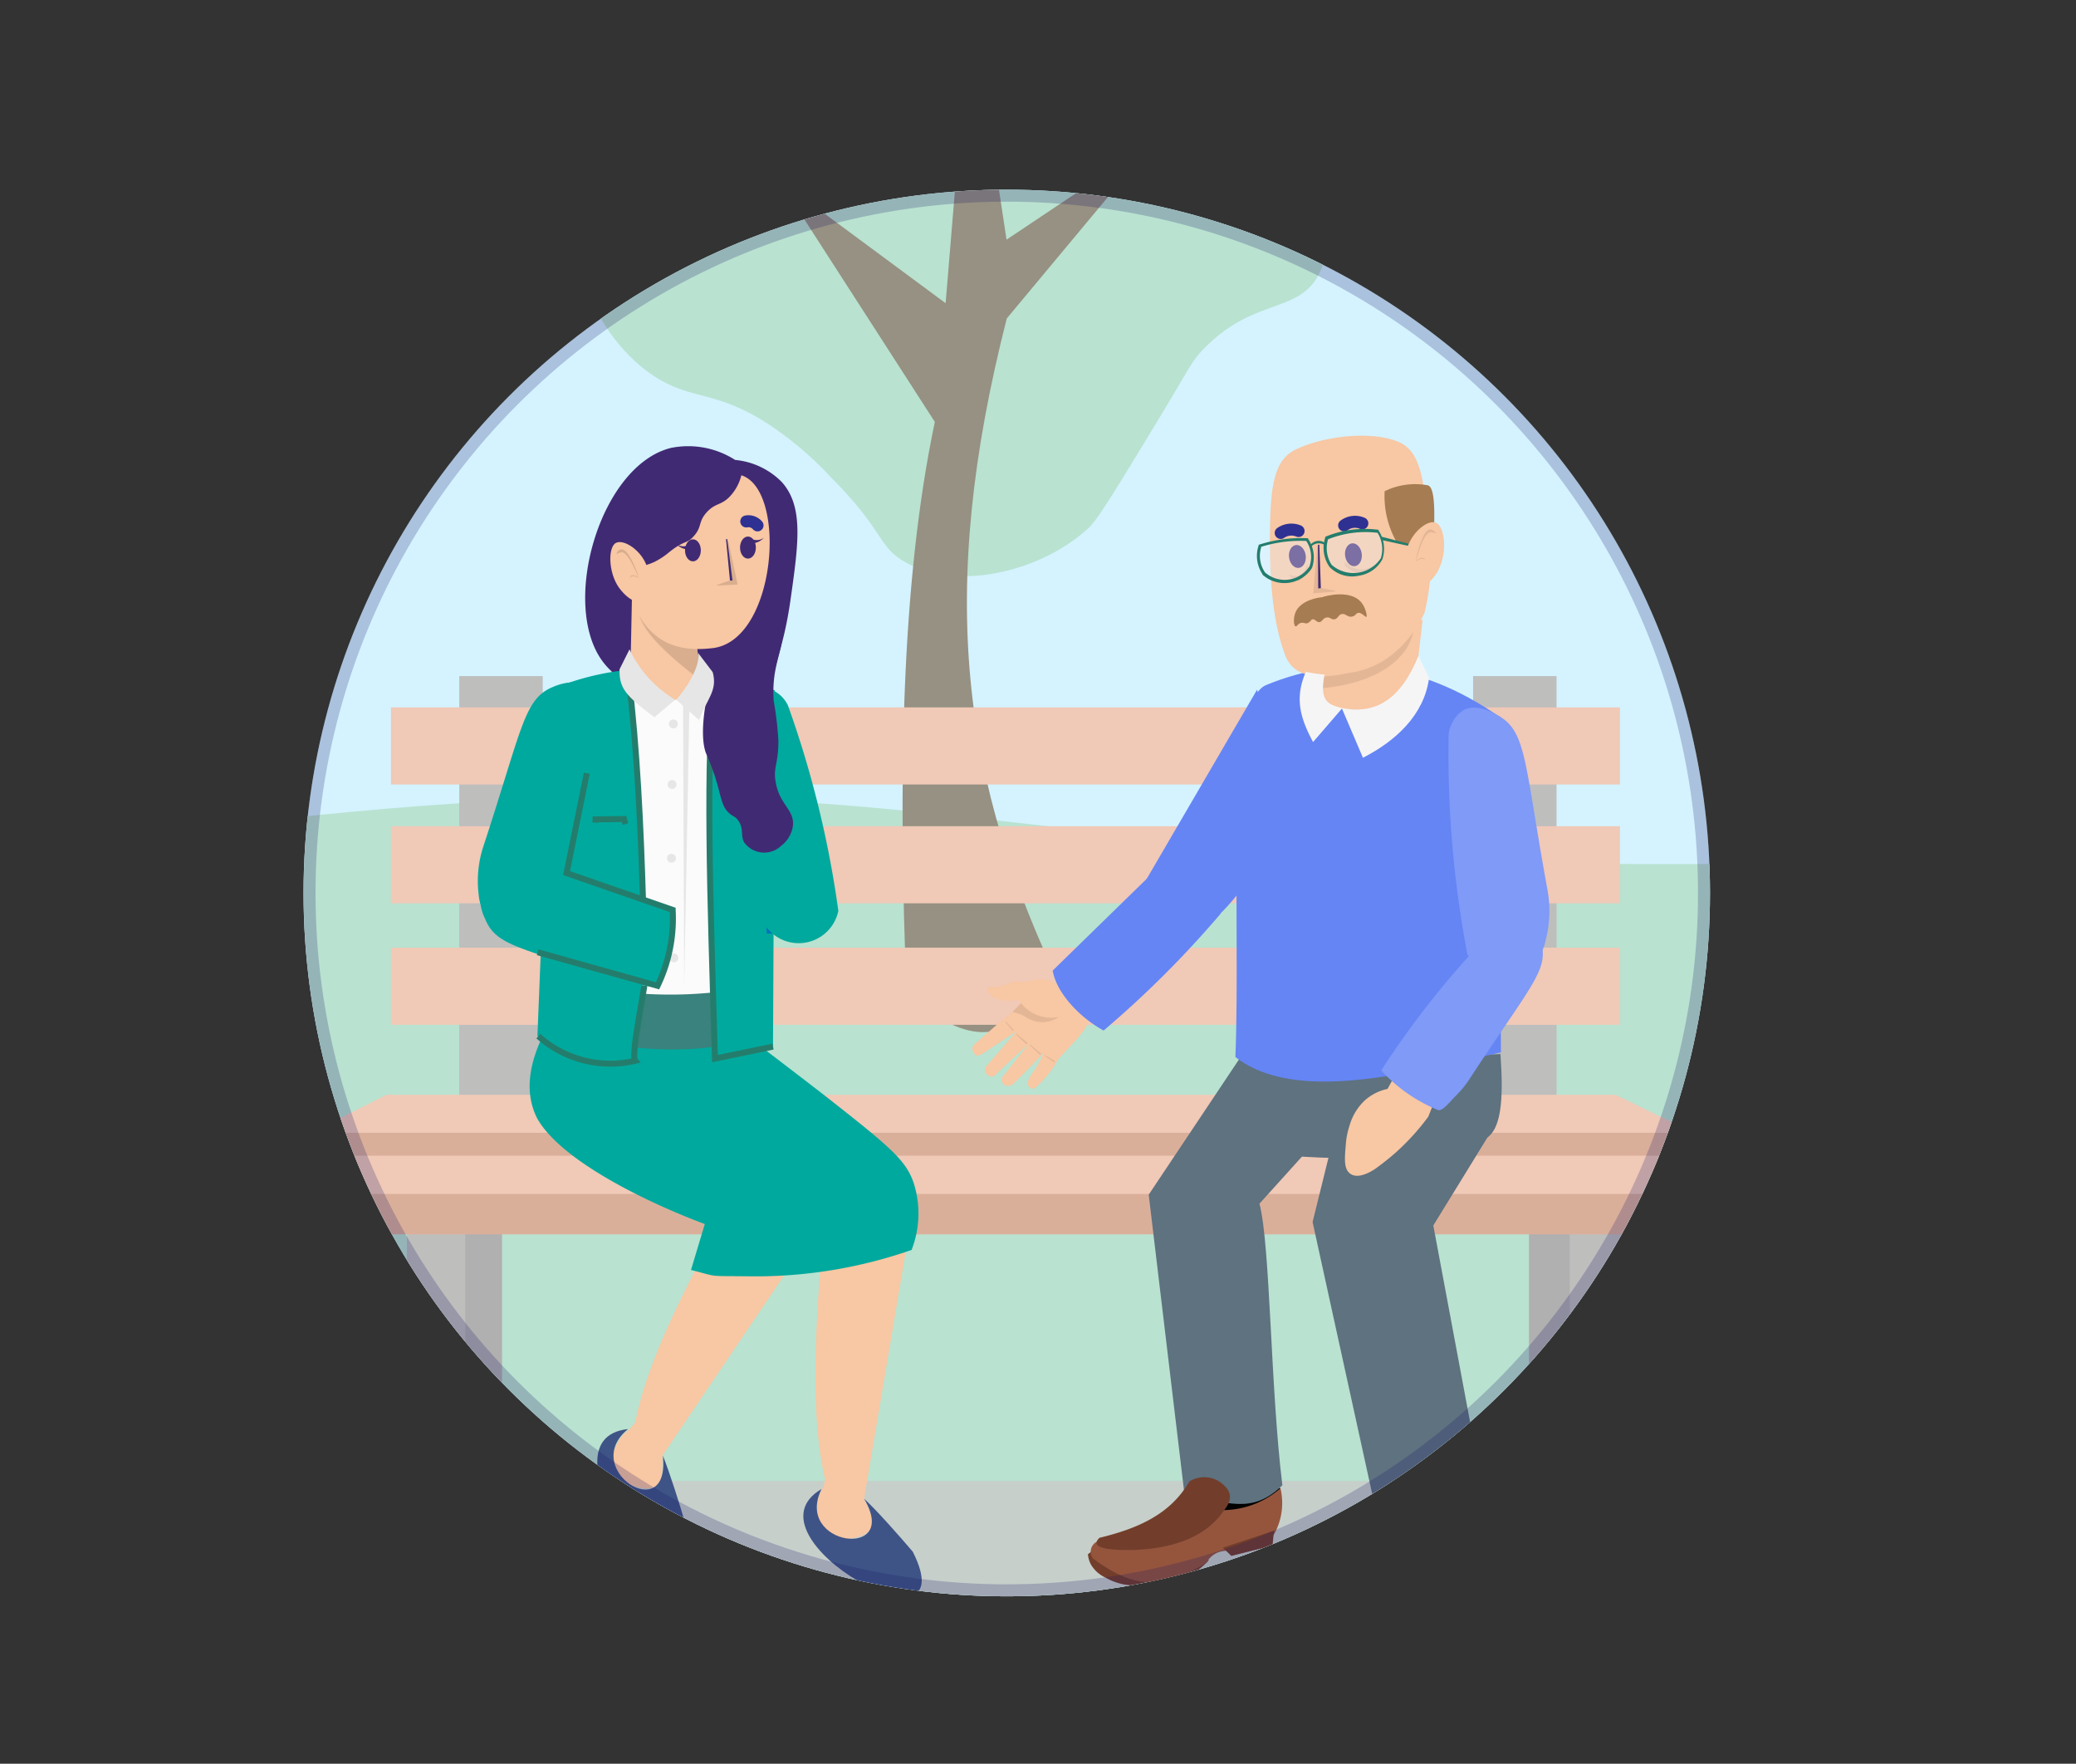 <svg xmlns="http://www.w3.org/2000/svg" xmlns:xlink="http://www.w3.org/1999/xlink" viewBox="0 0 173.17 147.1"><rect x="0" y="0" width="173.17" height="147.1" fill="#333333" stroke="none"/><defs><style>.cls-1,.cls-17,.cls-18,.cls-20,.cls-34{fill:none;}.cls-2{clip-path:url(#clip-path);}.cls-3{fill:#d4f3ff;}.cls-4{fill:#b9e2d0;}.cls-5{fill:#c7cfcb;}.cls-6{fill:#969182;}.cls-7{fill:#f8c7a3;}.cls-8{fill:#3e5486;}.cls-9{fill:#b0b0b0;}.cls-10{fill:#bebebd;}.cls-11{fill:#daaf9a;}.cls-12{fill:#f0c9b7;}.cls-13{fill:#00a99d;}.cls-14{fill:#412a74;}.cls-15{fill:#fbfbfb;}.cls-16{fill:#39827d;}.cls-17{stroke:#247d6c;stroke-width:0.5px;}.cls-17,.cls-18,.cls-20,.cls-34{stroke-miterlimit:10;}.cls-18{stroke:#0071bc;}.cls-19{fill:#d9ae8e;}.cls-20{stroke:#2e3192;stroke-linecap:round;}.cls-21{fill:#e6e6e6;}.cls-22{fill:#723e2b;}.cls-23{fill:#95553d;}.cls-24{fill:#5e7280;}.cls-25{fill:#96523e;}.cls-26{fill:#733e2c;}.cls-27{fill:#e3b696;}.cls-28{fill:#6585f5;}.cls-29{fill:#a67c52;}.cls-30{fill:#ebf4ff;opacity:0.34;}.cls-31{fill:#247d6c;}.cls-32{fill:#f5f5f5;}.cls-33{fill:#7f9af7;}.cls-34{stroke:#1b1464;stroke-width:2px;opacity:0.22;}</style><clipPath id="clip-path" transform="translate(25.32 15.82)"><circle class="cls-1" cx="58.66" cy="58.66" r="58.66"/></clipPath></defs><g id="Layer_2" data-name="Layer 2"><g id="bereavementgroup"><g id="bereavement7"><g class="cls-2"><rect class="cls-3" x="2.04" y="9.15" width="171.13" height="136.91"/><path class="cls-4" d="M147.86,130.24H-23.27l0-74.94c83.78-12.64,72.46,5.12,170.9,0Z" transform="translate(25.32 15.82)"/><rect class="cls-5" y="123.52" width="171.13" height="23.57"/><path class="cls-4" d="M22.93,4.72C22.82,8.08,25.66,13.65,30,16c2.66,1.44,4.48.93,8.32,3.26A28.39,28.39,0,0,1,44,24c4.48,4.49,3.87,5.7,6.09,7,4.33,2.59,11.48.86,15.41-2.8.77-.72,2.38-3.38,5.6-8.69,2.94-4.84,2.94-5.14,3.92-6.16,3.87-4.05,7.35-3.14,9.24-5.6,3-3.95-.15-13.79-5.65-18.69C63.55-24.31,23.34-7.42,22.93,4.72Z" transform="translate(25.32 15.82)"/><path class="cls-6" d="M50.31,67.27c-.71-17.8-.49-34.45,2.35-47.9L39.65-.82,53.56,9.47l2.08-25.15,3,19.85,12.41-8.3L58.66,10.74c-5.84,22.89-3.81,38.62,4.71,56.17C57.82,71.17,56,71.46,50.31,67.27Z" transform="translate(25.32 15.82)"/><g id="bereavement6"><path class="cls-7" d="M26.6,107.76c.92.45,2.37.88,3,.21.27-.27.35-.65.34-1.75,0-.34,0-.4,0-.64v0h0v0L43.16,86l-7.82-.79c-3.68,6.55-6.73,12.72-7.66,17.57l-.51.67.09-.15c-.17.13-.35.29-.55.47C25.79,104.76,25,107,26.6,107.76Z" transform="translate(25.32 15.82)"/><path class="cls-8" d="M30,105.53h0v0Z" transform="translate(25.32 15.82)"/><path class="cls-8" d="M31.85,111.28c-.45-1.59-1.35-4.4-1.88-5.7.66,6-7,1.13-2.9-2.21C19.1,104.2,32.28,121.69,31.85,111.28Z" transform="translate(25.32 15.82)"/><path class="cls-7" d="M44.58,112.56c1,0,2.53-.18,2.87-1.07.14-.36,0-.74-.42-1.73l-.27-.58,0,0h0l0,0,0,0,3.92-23.27-7.44,2.51c-.65,7.49-.89,14.36.27,19.17l-.19.82c0-.06,0-.11,0-.17l-.31.65C42.61,110.16,42.81,112.51,44.58,112.56Z" transform="translate(25.32 15.82)"/><path class="cls-8" d="M46.73,109.14v0l0,0Z" transform="translate(25.32 15.82)"/><path class="cls-8" d="M50.82,113.6c-1.07-1.26-3-3.45-4.06-4.42,3.06,5.16-5.9,3.92-3.55-.81C36.29,112.42,55.51,122.9,50.82,113.6Z" transform="translate(25.32 15.82)"/><polygon class="cls-9" points="38.77 123.88 41.88 119.32 41.88 98.64 38.77 98.64 38.77 123.88"/><rect class="cls-10" x="130.91" y="98.64" width="5.11" height="25.53"/><polygon class="cls-9" points="127.54 120.46 130.94 124.16 130.94 98.92 127.54 98.92 127.54 120.46"/><rect class="cls-10" x="33.94" y="98.64" width="4.87" height="25.24"/><rect class="cls-11" x="25.77" y="94.41" width="115.56" height="3.41"/><rect class="cls-10" x="38.31" y="56.39" width="6.96" height="36.04"/><rect class="cls-10" x="122.88" y="56.39" width="6.96" height="36.53"/><polygon class="cls-12" points="141.28 94.48 25.95 94.48 32.23 91.31 134.75 91.31 141.28 94.48"/><rect class="cls-12" x="32.61" y="59" width="102.52" height="6.43"/><rect class="cls-12" x="32.61" y="68.91" width="102.52" height="6.43"/><rect class="cls-12" x="32.61" y="79.04" width="102.52" height="6.43"/><rect class="cls-11" x="18.52" y="99.51" width="130.79" height="3.44"/><polygon class="cls-12" points="149.49 99.58 18.46 99.58 24.74 96.39 142.97 96.39 149.49 99.58"/><path class="cls-13" d="M20,70.48c-1.37,2.81-1.45,5.09-.53,6.94,1.94,3.56,9.29,7.1,14,8.85L32.32,90.1c2.39.6,1.19.49,4.89.53a39.57,39.57,0,0,0,13.51-2.2,8.35,8.35,0,0,0,.16-5.63c-.67-1.91-2-3-7.5-7.32-1.4-1.08-3.13-2.41-5.14-3.94Z" transform="translate(25.32 15.82)"/><path class="cls-14" d="M36,22.54a7.25,7.25,0,0,0-5.36-1c-5.91,1.47-9.22,13-5.71,17.78C26.16,41,28.15,41.65,30.24,45A17.87,17.87,0,0,1,32,48.79l8.7,2.26A19.07,19.07,0,0,1,39,42.22c.18-2.92,1-3.59,1.64-8.14s1.09-7.64-.74-9.69A6.28,6.28,0,0,0,36,22.54Z" transform="translate(25.32 15.82)"/><path class="cls-15" d="M39.14,42.14,39,68.73c-5.26,2.7-11.59,2.43-18.68.08l.1-26.67C27.35,39,33.54,39.26,39.14,42.14Z" transform="translate(25.32 15.82)"/><path class="cls-16" d="M39.05,66.12,39,70.39c-5.86,2-12.25,1.6-19-.38l.06-4.46A35.81,35.81,0,0,0,39.05,66.12Z" transform="translate(25.32 15.82)"/><path class="cls-13" d="M27.07,40.05c.46,3.88.76,8.12,1,12.61.22,3.58.39,6.23.35,9.7a62,62,0,0,1-1,10.21,8.27,8.27,0,0,1-7.91-2l1.16-28.89A22.21,22.21,0,0,1,27.07,40.05Z" transform="translate(25.32 15.82)"/><path class="cls-13" d="M34.3,40.25c-.2,3.42-.33,7-.38,10.69q-.08,6.2.16,11.87c0,3.85.15,5.8.2,9.65l4.88-1,.15-29.69A13,13,0,0,0,34.3,40.25Z" transform="translate(25.32 15.82)"/><path class="cls-17" d="M28.43,66.38c-.41,2.57-1.08,5.89-.76,6.27a9,9,0,0,1-8.08-2.05" transform="translate(25.32 15.82)"/><path class="cls-17" d="M39.16,71.47l-4.84,1c-.41-13.61-.81-25.05,0-32.05" transform="translate(25.32 15.82)"/><path class="cls-17" d="M28.32,59.39c-.19-6.34-.5-12.8-1.19-18.56" transform="translate(25.32 15.82)"/><line class="cls-18" x1="64.45" y1="77.85" x2="63.99" y2="63.64"/><polyline class="cls-17" points="52.17 68.73 52.05 68.31 49.68 68.34 49.67 68.61"/><path class="cls-13" d="M36.13,42.9c-1.69,2-.72,4.2.77,14.4a9.36,9.36,0,0,0,1.47,3.85,3.38,3.38,0,0,0,6.24-1A84.77,84.77,0,0,0,40.4,43a2.72,2.72,0,0,0-1.75-1.43C37.45,41.38,36.43,42.55,36.13,42.9Z" transform="translate(25.32 15.82)"/><path class="cls-13" d="M20.77,41.49c-2.39,1-2.53,3.43-5.75,13.22a9.25,9.25,0,0,0-.41,4.1,3.39,3.39,0,0,0,6,1.89,85,85,0,0,0,3.89-17.23,2.66,2.66,0,0,0-.92-2C22.62,40.72,21.19,41.31,20.77,41.49Z" transform="translate(25.32 15.82)"/><path class="cls-13" d="M15.13,60.78c.93,2.34,2.95,2.38,11.16,5.19a6.54,6.54,0,0,0,1.57.34c.75.07,1.66.32,1.82-.1a16.76,16.76,0,0,0,1.25-6.11,59.4,59.4,0,0,0-14.36-3.17,2,2,0,0,0-1.64,1A3.74,3.74,0,0,0,15.13,60.78Z" transform="translate(25.32 15.82)"/><path class="cls-13" d="M23.75,48.36,21.7,57.63l9.09,2.47a18.39,18.39,0,0,1-1.26,6.33,36,36,0,0,1-10.18-2.77" transform="translate(25.32 15.82)"/><path class="cls-14" d="M38.53,32.94c.89.26,1.26,2.26,1.35,2.7.49,2.59-.9,3.6-.66,7a28.22,28.22,0,0,1,.39,3.3c0,2-.43,2.19-.24,3.39.31,2,1.6,2.35,1.45,3.74a2.54,2.54,0,0,1-1,1.67,2.05,2.05,0,0,1-3.09-.34c-.28-.57,0-1.12-.46-1.77-.27-.4-.45-.32-.8-.66-.63-.59-.63-1.4-1.16-3.05a19.83,19.83,0,0,0-.75-1.94C32.3,43.47,36.27,32.3,38.53,32.94Z" transform="translate(25.32 15.82)"/><path class="cls-7" d="M27.39,34.2l-.13,6.37a4.85,4.85,0,0,0,.84.88,3.63,3.63,0,0,0,2.24,1.07c.34.39,1.25-.29,1.69-.4s1.4,0,1.5-.15c0-1.68-.71-2.53-.73-4.21Z" transform="translate(25.32 15.82)"/><path class="cls-7" d="M28.63,31.39c-.45-1.3-1.9-2.27-2.57-1.93s-.66,2.47.27,3.76c.07.09.94,1.28,1.66,1.07S29,32.53,28.63,31.39Z" transform="translate(25.32 15.82)"/><path class="cls-19" d="M33.09,40.91c-2.57-2-4.92-4-5.21-5.91l4.94,3.27A14.16,14.16,0,0,1,33.09,40.91Z" transform="translate(25.32 15.82)"/><path class="cls-7" d="M36.52,23.82c3.9,1.25,2.91,14-2.53,14.43-3,.34-5.35-.64-6.61-4.06.18-2,.68-2.63,1.13-2.85.19-.09.37-.11.79-.31a6.34,6.34,0,0,0,1.23-.82c1.25-1,1.44-.65,2-1.29.73-.79.37-1.2,1.09-2s1.19-.57,1.9-1.29A3.93,3.93,0,0,0,36.52,23.82Z" transform="translate(25.32 15.82)"/><path class="cls-19" d="M26.49,30c.69-.11,1.5,2.36,1.48,2.38h0c-.05,0-.49-.25-.66-.09s-.06.12-.07.12a.26.26,0,0,1,.07-.2c.16-.15.55.08.65.15-.13-.23-.8-2-1.38-2.12-.21,0-.44.17-.47.12S26.29,30,26.49,30Z" transform="translate(25.32 15.82)"/><ellipse class="cls-14" cx="57.8" cy="45.9" rx="0.66" ry="0.92"/><ellipse class="cls-14" cx="62.39" cy="45.67" rx="0.66" ry="0.92"/><path class="cls-14" d="M37.5,29.49a1.42,1.42,0,0,0,.9-.46,1,1,0,0,1-1,.11Z" transform="translate(25.32 15.82)"/><path class="cls-14" d="M32,30a1.4,1.4,0,0,1-.9-.45,1,1,0,0,0,1,.11Z" transform="translate(25.32 15.82)"/><polygon class="cls-19" points="59.8 48.84 61.53 48.75 60.73 45.06 60.66 45.09 61.03 48.36 59.83 48.78 59.8 48.84"/><polygon class="cls-14" points="61.1 48.42 60.66 44.96 60.56 44.97 60.89 48.42 61.1 48.42"/><path class="cls-20" d="M37.87,28a1,1,0,0,0-.94-.33" transform="translate(25.32 15.82)"/><path class="cls-21" d="M26.36,40l.83-1.66A9.76,9.76,0,0,0,31,42.54L29.27,44C26.86,42.19,26.33,41.59,26.36,40Z" transform="translate(25.32 15.82)"/><path class="cls-21" d="M31.09,42.54,33,44.24c.65-1.79,1.56-2.45,1.13-4l-1.2-1.58C33.11,39.84,31.79,41.78,31.09,42.54Z" transform="translate(25.32 15.82)"/><circle class="cls-21" cx="56.17" cy="60.38" r="0.37"/><circle class="cls-21" cx="56.06" cy="65.43" r="0.37"/><circle class="cls-21" cx="56.01" cy="71.58" r="0.37"/><polygon class="cls-21" points="57.51 58.68 57.07 82.32 56.98 58.81 56.73 58.52 57.51 58.68"/><circle class="cls-21" cx="56.21" cy="79.89" r="0.37"/><path class="cls-17" d="M23.63,48.67,21.94,57l8.85,3.07a12.9,12.9,0,0,1-1.26,6.33l-10-2.8" transform="translate(25.32 15.82)"/><polyline points="106.81 124.12 105.13 123.74 99.95 125.66 101.74 126.63 106.65 124.77"/><path class="cls-22" d="M65.79,113.53l-.36.28a2.22,2.22,0,0,0,.24.84,2.71,2.71,0,0,0,1.23,1.11,4.91,4.91,0,0,0,1.79.61,7.54,7.54,0,0,0,1.61,0,10.44,10.44,0,0,0,2.41-.29,6.18,6.18,0,0,0,2.81-1.78" transform="translate(25.32 15.82)"/><path class="cls-23" d="M66.14,112.78a.94.94,0,0,0-.3,1.37c3.89,2.93,6.22,2.25,9.47.39a1.86,1.86,0,0,1,1.47-1c1.75-.25,3.36-.59,4.18-1.4a5.34,5.34,0,0,0,.53-3.83,7.37,7.37,0,0,1-4.78,1.82Z" transform="translate(25.32 15.82)"/><polygon class="cls-22" points="106.27 127.66 106.15 128.91 102.71 129.77 102 129.08 106.27 127.66"/><path class="cls-24" d="M78.8,71.39,70.5,83.82l3,25.13c3.56.43,5.56,1.64,8.15-.89-1-8.08-1-20-1.91-23.49l10.9-12.08Z" transform="translate(25.32 15.82)"/><path class="cls-24" d="M86.76,75.63,84.17,86.1,89.41,110c3.55-.1,6.94.86,9-1.32L94.24,86.39l5.13-8.34Z" transform="translate(25.32 15.82)"/><path class="cls-25" d="M90.44,110.06l.08,3.51c-.33,1.67-.3,3.16.6,4.23a6.63,6.63,0,0,0,6.44.25,3.2,3.2,0,0,0,1.14-3.29c0-1.36-1.16-3.09-2.4-4.88Z" transform="translate(25.32 15.82)"/><path class="cls-26" d="M90.65,109.55a16.58,16.58,0,0,0,1,6c1.78.71,3.51,1.05,5-.2a7.85,7.85,0,0,0-.55-5.84A6.14,6.14,0,0,0,90.65,109.55Z" transform="translate(25.32 15.82)"/><path class="cls-7" d="M66.37,68l-.92,1c.25.81-1.37,2.26-2.51,3.54a8.41,8.41,0,0,1-2,2.45.56.56,0,0,1-.3-.07.62.62,0,0,1-.2-.21c-.17-.32.29-.94.55-1.3A9.85,9.85,0,0,0,61.74,72c-1.33,1.39-2.32,2.39-2.56,2.59a.6.6,0,0,1-.4.16.51.51,0,0,1-.54-.46.45.45,0,0,1,.17-.42l2.1-2.66c-1.41,1.32-2.45,2.27-2.74,2.56a.55.55,0,0,1-.49.2.85.85,0,0,1-.25-.15.64.64,0,0,1-.19-.32.52.52,0,0,1,.15-.44c.26-.28,1.19-1.37,2.48-2.86L56.58,72.1c-.07,0-.31.2-.49.1a.56.56,0,0,1-.17-.2,1.13,1.13,0,0,1-.13-.3.56.56,0,0,1,.23-.47c1.51-1.32,2.27-2,2.51-2.16a10.78,10.78,0,0,0,1.32-1.22l-.24-.27a3.29,3.29,0,0,1-2.1-.23c-.43-.42-.64-.75-.32-.83a4,4,0,0,0,2-.48,5.26,5.26,0,0,0,2-.16,2,2,0,0,1,1.49.31,4.9,4.9,0,0,1,.8-.94Z" transform="translate(25.32 15.82)"/><path class="cls-27" d="M59.85,67.85A3.22,3.22,0,0,0,63,69a2.42,2.42,0,0,1-2.76,0,3.12,3.12,0,0,0-1.11-.41" transform="translate(25.32 15.82)"/><polygon class="cls-27" points="84.77 86.29 85.61 87.09 85.71 87 84.79 86.22 84.77 86.29"/><polygon class="cls-27" points="85.92 87.19 86.76 87.99 86.86 87.9 85.94 87.12 85.92 87.19"/><polygon class="cls-27" points="87.15 88.06 87.93 88.6 88 88.51 87.16 88 87.15 88.06"/><polygon class="cls-27" points="83.86 85.24 84.47 85.98 84.57 85.92 83.89 85.19 83.86 85.24"/><path class="cls-24" d="M78.84,72.9l21-.81c.26,3.68.16,6.79-1.66,7.22-6.74,1.77-12.68,1.77-19.86.84Z" transform="translate(25.32 15.82)"/><path class="cls-28" d="M80.36,41.29c-3.6,1.27-2.16,19.35-2.63,31.05,5,3.9,14.44,1.34,22.15-.39l-.14-28C93.06,39.33,86.62,38.73,80.36,41.29Z" transform="translate(25.32 15.82)"/><path class="cls-7" d="M93.35,35.85l-.76,6.61c-1.1.79.17-.06-3.16.75-1,.51-4.8-.07-5-.72l1.53-4Z" transform="translate(25.32 15.82)"/><path class="cls-27" d="M84.74,41.6c5.21-.44,7.61-2.78,7.87-5l-7.45,3.48Z" transform="translate(25.32 15.82)"/><path class="cls-7" d="M80.62,28.07c-.09,4.61.28,8.22,1.29,10.82s4.85,1.47,5.45,1.39c4.31-.63,6.07-4.84,6.15-5a21.46,21.46,0,0,0,.24-8.7c-.46-2.44-.55-4.74-2.4-5.54-2.4-1-6.4-.43-8.56.62C81,22.47,80.68,24.64,80.62,28.07Z" transform="translate(25.32 15.82)"/><ellipse class="cls-14" cx="87.77" cy="30.18" rx="0.7" ry="0.96" transform="matrix(0.99, -0.13, 0.13, 0.99, 22.08, 27.8)"/><ellipse class="cls-14" cx="82.9" cy="30.59" rx="0.7" ry="0.96" transform="translate(21.98 27.16) rotate(-7.67)"/><polygon class="cls-27" points="111.39 49.34 109.55 49.48 109.88 45.55 109.96 45.57 110.03 49.01 111.35 49.27 111.39 49.34"/><polygon class="cls-14" points="109.96 49.08 109.94 45.44 110.05 45.43 110.18 49.05 109.96 49.08"/><path class="cls-20" d="M81.51,28.63A1.56,1.56,0,0,1,83,28.47" transform="translate(25.32 15.82)"/><path class="cls-20" d="M86.8,28a1.52,1.52,0,0,1,1.52-.17" transform="translate(25.32 15.82)"/><path class="cls-29" d="M92.43,29.7l-1.25-.31a7.77,7.77,0,0,1-1-4.24,5.79,5.79,0,0,1,3.56-.5c.56.06.63,1.66.56,3.7Z" transform="translate(25.32 15.82)"/><path class="cls-7" d="M92,30.13c.3-1.41,1.69-2.63,2.44-2.36s1,2.45.24,3.91c0,.11-.81,1.47-1.6,1.35S91.72,31.36,92,30.13Z" transform="translate(25.32 15.82)"/><path class="cls-27" d="M94,28.33c-.74,0-1.25,2.66-1.23,2.67h0c.05,0,.48-.33.68-.18a.45.45,0,0,1,.09.11.28.28,0,0,0-.1-.2c-.19-.13-.57.16-.66.25.11-.26.55-2.21,1.16-2.39.21-.07.49.11.51.05A.63.63,0,0,0,94,28.33Z" transform="translate(25.32 15.82)"/><path class="cls-27" d="M86.85,31a1.73,1.73,0,0,0,2.43.29c-.5.91-1.25,1.12-2.43.06Z" transform="translate(25.32 15.82)"/><path class="cls-27" d="M83.74,31.24c-.34.91-.87,1.2-1.59.82.55.78,1.11.81,1.67-.49Z" transform="translate(25.32 15.82)"/><path class="cls-29" d="M84.94,34c-.28,0-1.79.25-2.2,1.26-.19.47-.15,1.1,0,1.15s.18-.22.46-.28.37.12.6,0,.21-.27.39-.3.29.24.53.24.29-.33.61-.39.39.21.68.15.3-.38.6-.44.47.28.83.22.32-.31.58-.32.56.39.64.34-.06-.8-.47-1.26C87.27,33.35,85.27,33.87,84.94,34Z" transform="translate(25.32 15.82)"/><path class="cls-30" d="M80.05,32A2.59,2.59,0,0,0,84,31.47a2.68,2.68,0,0,0-.31-2.3,11.09,11.09,0,0,0-3.93.53A2.61,2.61,0,0,0,80.05,32Z" transform="translate(25.32 15.82)"/><path class="cls-31" d="M80,32.08h0a2.73,2.73,0,0,1-.33-2.41l0-.07.06,0a11.5,11.5,0,0,1,4-.53h.07l0,.06a2.72,2.72,0,0,1,.32,2.42,2.73,2.73,0,0,1-4.14.55Zm-.11-2.28a2.44,2.44,0,0,0,.31,2.12h0a2.47,2.47,0,0,0,3.71-.5,2.38,2.38,0,0,0-.27-2.12A11,11,0,0,0,79.84,29.8Z" transform="translate(25.32 15.82)"/><path class="cls-30" d="M85.66,31.37A2.85,2.85,0,0,0,90,30.79a2.69,2.69,0,0,0-.31-2.29,8.61,8.61,0,0,0-4.31.58A2.69,2.69,0,0,0,85.66,31.37Z" transform="translate(25.32 15.82)"/><path class="cls-31" d="M85.57,31.45h0A2.78,2.78,0,0,1,85.23,29l0-.05,0,0a8.6,8.6,0,0,1,4.37-.59h.07l0,.06a2.78,2.78,0,0,1,.32,2.41A2.67,2.67,0,0,1,88,32.2,2.61,2.61,0,0,1,85.57,31.45Zm-.11-2.29a2.55,2.55,0,0,0,.3,2.13h0a2.74,2.74,0,0,0,4.1-.55,2.54,2.54,0,0,0-.27-2.12A8.35,8.35,0,0,0,85.46,29.16Z" transform="translate(25.32 15.82)"/><path class="cls-31" d="M85.29,29.54a.88.88,0,0,0-1.32.11l0,.22a.88.88,0,0,1,1.25-.2Z" transform="translate(25.32 15.82)"/><polygon class="cls-31" points="115.23 44.76 117.5 45.35 117.44 45.52 115.33 45.06 115.23 44.76"/><path class="cls-28" d="M82.52,52.27c-2.66,3.81-5.5,8.37-7.46,9.1l-4.79-3.78L79.54,41.7Z" transform="translate(25.32 15.82)"/><path class="cls-32" d="M86.65,43.24l-2.44,2.83c-1.07-2-1.56-3.65-.6-5.86a10.68,10.68,0,0,0,1.56.23C84.74,42.63,85.41,42.94,86.65,43.24Z" transform="translate(25.32 15.82)"/><path class="cls-32" d="M93,38.88c-1.5,3.67-3.58,4.91-6.4,4.35l1.77,4.15c2.72-1.39,5.12-3.57,5.52-6.68Z" transform="translate(25.32 15.82)"/><path class="cls-33" d="M99.71,43.89c2.33,1.37,2.12,3.91,4.05,14.49a9.72,9.72,0,0,1-.17,4.3,3.53,3.53,0,0,1-6.51,1.09A89,89,0,0,1,95.52,45.4a2.81,2.81,0,0,1,1.25-2C97.9,42.83,99.3,43.65,99.71,43.89Z" transform="translate(25.32 15.82)"/><path class="cls-7" d="M91.48,73.08,90.42,75a4.12,4.12,0,0,0-1.84.91,4.57,4.57,0,0,0-1.33,2.16,6.27,6.27,0,0,0-.31,1.58c-.1,1.14-.17,2,.34,2.4s1.31.14,2.08-.36a20.93,20.93,0,0,0,1.82-1.45,19.81,19.81,0,0,0,2.64-2.92l1.11-2.81Z" transform="translate(25.32 15.82)"/><path class="cls-33" d="M103.24,62.85c.65,2.25-1,3.69-6,11.36a8.23,8.23,0,0,1-1.09,1.33c-.57.57-1.16,1.38-1.55,1.21a13.37,13.37,0,0,1-4.71-3.29,75,75,0,0,1,9.86-12.22,2.37,2.37,0,0,1,2-.47C102.74,61.1,103.13,62.45,103.24,62.85Z" transform="translate(25.32 15.82)"/><path class="cls-28" d="M70.82,57l-8.33,8.13c.31,1.87,2.27,3.93,4.25,5a85.22,85.22,0,0,0,9.78-9.77Z" transform="translate(25.32 15.82)"/><path class="cls-22" d="M66.39,112.44c3.09-.75,5.89-1.9,7.5-4.7a2.36,2.36,0,0,1,3,.43c.59.61.46,1.26-.07,1.93-1.38,2.08-3.91,3.24-7.71,3.36C66.06,113.49,65.82,113,66.39,112.44Z" transform="translate(25.32 15.82)"/></g><circle class="cls-34" cx="83.98" cy="74.48" r="58.66"/></g></g></g></g></svg>